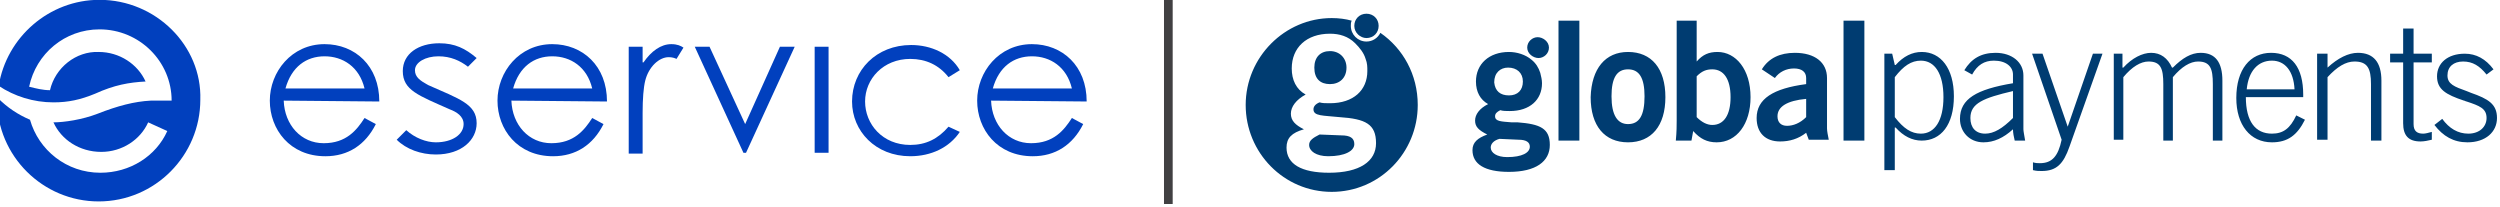 <svg width="205" height="17" viewBox="0 0 205 17" fill="none" xmlns="http://www.w3.org/2000/svg">
<g clip-path="url(#clip0_153_116190)">
<path d="M112.05 3.12C112.62 3.12 113.048 2.693 113.048 2.123C113.048 1.553 112.62 1.125 112.05 1.125C111.48 1.125 111.053 1.553 111.053 2.123C111.053 2.693 111.552 3.12 112.05 3.12Z" fill="#003C71"/>
<path d="M109.058 6.897C109.842 6.897 110.412 6.398 110.412 5.543C110.412 4.76 109.842 4.19 109.058 4.19C108.274 4.19 107.775 4.688 107.775 5.543C107.775 6.47 108.274 6.897 109.058 6.897Z" fill="#003C71"/>
<path d="M109.986 11.101L108.204 11.03C107.634 11.315 107.349 11.529 107.349 11.885C107.349 12.384 107.919 12.811 108.917 12.811C110.271 12.811 111.054 12.384 111.054 11.814C111.054 11.315 110.698 11.101 109.986 11.101Z" fill="#003C71"/>
<path d="M113.191 2.693C112.977 3.121 112.55 3.406 112.051 3.406C111.338 3.406 110.768 2.836 110.768 2.123C110.768 1.98 110.768 1.838 110.84 1.695C110.341 1.553 109.771 1.482 109.201 1.482C105.353 1.482 102.146 4.688 102.146 8.607C102.146 12.526 105.282 15.733 109.201 15.733C113.12 15.733 116.255 12.526 116.255 8.607C116.255 6.113 115.044 3.976 113.191 2.693ZM108.987 14.165C106.707 14.165 105.495 13.453 105.495 12.099C105.495 11.315 105.923 10.887 106.921 10.602C106.208 10.246 105.852 9.89 105.852 9.32C105.852 8.75 106.279 8.18 107.063 7.752C106.279 7.325 105.923 6.541 105.923 5.614C105.923 3.904 107.134 2.764 109.058 2.764C109.842 2.764 110.555 2.978 111.125 3.548C111.481 3.904 111.837 4.332 111.98 4.831C112.122 5.187 112.122 5.472 112.122 5.828C112.122 7.396 110.982 8.465 109.058 8.465C108.702 8.465 108.417 8.465 108.203 8.393C107.847 8.536 107.704 8.75 107.704 8.963C107.704 9.533 108.488 9.462 109.842 9.605C111.98 9.747 112.835 10.175 112.835 11.742C112.835 13.239 111.481 14.165 108.987 14.165Z" fill="#003C71"/>
<path fill-rule="evenodd" clip-rule="evenodd" d="M129.508 11.529H127.797V1.695H129.508V11.529ZM127.014 3.904C127.014 4.403 126.586 4.759 126.159 4.759C125.731 4.759 125.232 4.403 125.232 3.904C125.232 3.406 125.66 3.049 126.087 3.049C126.515 3.049 127.014 3.406 127.014 3.904ZM123.736 7.823C124.448 7.823 124.876 7.396 124.876 6.683C124.876 5.971 124.377 5.543 123.665 5.543C123.023 5.543 122.525 5.971 122.525 6.755C122.596 7.467 123.023 7.823 123.736 7.823ZM122.24 12.099C122.24 12.526 122.738 12.882 123.593 12.882C124.805 12.882 125.446 12.526 125.446 12.027C125.446 11.671 125.161 11.457 124.52 11.457L122.952 11.386C122.453 11.529 122.24 11.814 122.24 12.099ZM120.957 9.89C120.957 9.391 121.313 8.892 122.026 8.536C121.384 8.18 121.028 7.538 121.028 6.683C121.028 5.258 122.097 4.261 123.736 4.261C124.377 4.261 125.09 4.474 125.589 4.902C125.945 5.187 126.159 5.543 126.301 5.971C126.372 6.256 126.444 6.541 126.444 6.826C126.444 8.18 125.446 9.106 123.807 9.106C123.522 9.106 123.237 9.106 123.023 9.035C122.738 9.177 122.596 9.32 122.596 9.533C122.596 9.961 123.095 9.961 123.95 10.032C124.092 10.032 124.306 10.032 124.448 10.032C126.301 10.175 127.085 10.531 127.085 11.885C127.085 13.239 125.945 14.094 123.736 14.094C121.741 14.094 120.743 13.453 120.743 12.312C120.743 11.671 121.171 11.315 121.955 11.03C121.242 10.674 120.957 10.389 120.957 9.89ZM133.498 10.175C134.424 10.175 134.852 9.462 134.852 7.895C134.852 6.398 134.424 5.686 133.498 5.686C132.572 5.686 132.144 6.398 132.144 7.895C132.144 9.462 132.643 10.175 133.498 10.175ZM133.498 4.261C135.422 4.261 136.562 5.614 136.562 7.966C136.562 10.317 135.422 11.671 133.498 11.671C131.574 11.671 130.434 10.317 130.434 7.966C130.505 5.614 131.645 4.261 133.498 4.261ZM141.906 7.966C141.906 9.462 141.336 10.246 140.41 10.246C139.982 10.246 139.555 10.032 139.127 9.605V6.256C139.555 5.828 139.911 5.686 140.41 5.686C141.336 5.686 141.906 6.47 141.906 7.966ZM137.488 1.695V9.89C137.488 10.246 137.488 10.816 137.417 11.529H138.699L138.842 10.745C139.412 11.386 139.982 11.671 140.766 11.671C142.405 11.671 143.545 10.175 143.545 7.966C143.545 5.686 142.333 4.261 140.837 4.261C140.125 4.261 139.626 4.474 139.127 5.044V1.695H137.488ZM145.754 9.533C145.754 10.032 146.039 10.317 146.538 10.317C147.036 10.317 147.606 10.104 148.105 9.605V8.108C146.538 8.251 145.754 8.75 145.754 9.533ZM148.105 10.887C147.464 11.386 146.751 11.6 145.968 11.6C144.756 11.6 144.044 10.887 144.044 9.676C144.044 8.108 145.397 7.253 148.105 6.897V6.398C148.105 5.899 147.749 5.614 147.108 5.614C146.466 5.614 145.896 5.899 145.54 6.398L144.471 5.686C145.041 4.759 145.968 4.332 147.179 4.332C148.818 4.332 149.815 5.116 149.815 6.398V10.531C149.815 10.745 149.887 11.101 149.958 11.457H148.319L148.105 10.887ZM152.879 11.529H151.169V1.695H152.879V11.529ZM155.373 9.605C156.086 10.531 156.727 10.959 157.511 10.959C158.651 10.959 159.363 9.89 159.363 7.966C159.363 6.042 158.651 4.973 157.511 4.973C156.727 4.973 156.086 5.401 155.373 6.327V9.605ZM154.518 4.403H155.159L155.373 5.329H155.444C156.086 4.617 156.798 4.261 157.582 4.261C159.15 4.261 160.219 5.614 160.219 7.895C160.219 10.246 159.15 11.529 157.582 11.529C156.798 11.529 156.086 11.172 155.444 10.46H155.373V13.951H154.518V4.403ZM161.572 9.676C161.572 8.465 162.641 8.037 165.064 7.467V9.676C164.209 10.531 163.496 10.959 162.784 10.959C162 10.959 161.572 10.46 161.572 9.676ZM162.641 11.671C163.496 11.671 164.28 11.315 165.064 10.602C165.064 10.887 165.135 11.244 165.206 11.529H166.062C165.99 11.101 165.919 10.745 165.919 10.602V6.184C165.919 5.116 164.993 4.332 163.639 4.332C162.427 4.332 161.644 4.831 161.074 5.757L161.715 6.113C162.142 5.329 162.712 4.973 163.496 4.973C164.494 4.973 165.064 5.472 165.064 6.113V6.826C162.071 7.325 160.717 8.108 160.717 9.747C160.717 10.816 161.501 11.671 162.641 11.671ZM166.632 4.403H167.487L169.553 10.389L171.619 4.403H172.403L169.696 12.027C169.197 13.453 168.627 14.023 167.415 14.023C167.202 14.023 166.988 14.023 166.703 13.951V13.31C166.917 13.381 167.13 13.381 167.273 13.381C168.27 13.381 168.769 12.811 169.054 11.457L166.632 4.403ZM174.113 4.403H173.33V11.457H174.113V6.327C174.826 5.472 175.538 5.044 176.18 5.044C177.177 5.044 177.391 5.614 177.391 6.897V11.529H178.175V6.327C178.887 5.472 179.6 5.044 180.241 5.044C181.239 5.044 181.453 5.614 181.453 6.897V11.529H182.236V6.612C182.236 5.116 181.666 4.332 180.455 4.332C179.671 4.332 178.959 4.759 178.175 5.543H178.104C177.747 4.759 177.177 4.332 176.394 4.332C175.681 4.332 174.826 4.759 174.113 5.543H174.042V4.403H174.113ZM186.298 4.973C185.158 4.973 184.374 5.828 184.232 7.325H188.151C188.079 5.828 187.367 4.973 186.298 4.973ZM189.006 9.818C188.364 11.101 187.581 11.671 186.298 11.671C184.517 11.671 183.377 10.246 183.377 8.037C183.377 5.686 184.517 4.332 186.227 4.332C187.937 4.332 188.863 5.543 188.863 7.752V7.966H184.16C184.16 9.961 184.944 10.959 186.298 10.959C187.224 10.959 187.794 10.531 188.293 9.462L189.006 9.818ZM190.858 4.403H190.003V11.457H190.858V6.327C191.642 5.472 192.355 5.044 193.067 5.044C194.136 5.044 194.421 5.614 194.421 6.897V11.529H195.276V6.612C195.276 5.116 194.635 4.332 193.352 4.332C192.568 4.332 191.713 4.759 190.858 5.543V4.403ZM198.696 10.959C198.91 10.959 199.124 10.887 199.409 10.816V11.457C199.124 11.529 198.768 11.6 198.483 11.6C197.485 11.6 197.058 11.101 197.058 10.104V5.116H195.989V4.403H197.058V2.337H197.913V4.403H199.409V5.116H197.913V10.175C197.913 10.745 198.198 10.959 198.696 10.959ZM203.898 9.676C203.898 10.389 203.328 10.959 202.402 10.959C201.547 10.959 200.834 10.531 200.264 9.747L199.623 10.246C200.335 11.172 201.19 11.671 202.33 11.671C203.827 11.671 204.753 10.816 204.753 9.676C204.753 8.536 204.041 8.108 202.615 7.61C202.473 7.538 202.402 7.538 202.259 7.467C201.262 7.111 200.692 6.897 200.692 6.184C200.692 5.472 201.19 5.044 201.974 5.044C202.758 5.044 203.328 5.401 203.898 6.113L204.468 5.686C203.827 4.831 203.043 4.403 202.117 4.403C200.692 4.403 199.836 5.187 199.836 6.256C199.836 7.325 200.549 7.752 202.045 8.251C202.117 8.251 202.188 8.322 202.259 8.322C203.328 8.678 203.898 8.892 203.898 9.676Z" fill="#003C71"/>
<path d="M29.892 7.254C29.464 5.473 28.11 4.617 26.614 4.617C25.118 4.617 23.906 5.473 23.408 7.254H29.892ZM23.265 8.251C23.336 10.247 24.69 11.743 26.543 11.743C28.395 11.743 29.25 10.674 29.892 9.677L30.818 10.175C29.963 11.885 28.538 12.812 26.685 12.812C23.764 12.812 22.125 10.603 22.125 8.251C22.125 5.9 23.906 3.62 26.614 3.62C29.108 3.62 31.103 5.401 31.103 8.323L23.265 8.251Z" fill="#0140BE"/>
<path d="M48.561 7.254C48.134 5.473 46.78 4.617 45.283 4.617C43.787 4.617 42.576 5.473 42.077 7.254H48.561ZM41.934 8.251C42.006 10.247 43.36 11.743 45.212 11.743C47.065 11.743 47.92 10.674 48.561 9.677L49.488 10.175C48.633 11.885 47.207 12.812 45.355 12.812C42.433 12.812 40.794 10.603 40.794 8.251C40.794 5.9 42.576 3.62 45.283 3.62C47.777 3.62 49.773 5.401 49.773 8.323L41.934 8.251Z" fill="#0140BE"/>
<path d="M56.971 3.833H58.182L61.103 10.175L63.954 3.833H65.165L61.175 12.527H60.961L56.971 3.833Z" fill="#0140BE"/>
<path d="M67.942 3.833H66.802V12.527H67.942V3.833Z" fill="#0140BE"/>
<path d="M78.704 10.816C77.849 12.099 76.352 12.811 74.642 12.811C71.792 12.811 69.868 10.745 69.868 8.322C69.868 5.757 71.863 3.691 74.713 3.691C76.352 3.691 77.92 4.403 78.704 5.757L77.778 6.327C76.994 5.33 75.925 4.831 74.642 4.831C72.433 4.831 70.937 6.47 70.937 8.322C70.937 10.175 72.362 11.885 74.642 11.885C75.925 11.885 76.922 11.386 77.778 10.389L78.704 10.816Z" fill="#0140BE"/>
<path d="M87.895 7.254C87.468 5.472 86.114 4.617 84.618 4.617C83.121 4.617 81.91 5.472 81.411 7.254H87.895ZM81.269 8.251C81.34 10.246 82.694 11.743 84.546 11.743C86.399 11.743 87.254 10.674 87.895 9.676L88.822 10.175C87.966 11.885 86.541 12.812 84.689 12.812C81.767 12.812 80.128 10.603 80.128 8.251C80.128 5.9 81.91 3.62 84.618 3.62C87.111 3.62 89.107 5.401 89.107 8.322L81.269 8.251Z" fill="#0140BE"/>
<path d="M33.314 10.674C34.026 11.315 34.953 11.671 35.736 11.671C37.09 11.671 38.016 11.03 38.016 10.175C38.016 9.534 37.446 9.178 36.876 8.964C34.311 7.824 33.029 7.396 33.029 5.829C33.029 4.404 34.311 3.548 36.021 3.548C37.304 3.548 38.159 3.976 39.085 4.76L38.373 5.472C37.731 4.974 36.948 4.617 35.95 4.617C34.881 4.617 34.026 5.116 34.026 5.757C34.026 6.327 34.454 6.612 35.095 6.969C37.66 8.109 39.085 8.536 39.085 10.104C39.085 11.458 37.874 12.669 35.736 12.669C34.525 12.669 33.314 12.242 32.53 11.458L33.314 10.674Z" fill="#0140BE"/>
<path d="M52.767 5.116C53.408 4.19 54.192 3.62 55.047 3.62C55.545 3.62 55.831 3.762 56.044 3.905L55.474 4.831C55.332 4.76 55.118 4.688 54.833 4.688C54.049 4.688 53.194 5.472 52.909 6.612C52.767 7.182 52.695 8.109 52.695 9.249V12.598H51.555V3.833H52.695V5.116H52.767Z" fill="#0140BE"/>
<path d="M8.16 -0.014C4.027 -0.014 0.536 3.05 -0.106 7.04C1.177 7.895 2.745 8.394 4.384 8.394C5.595 8.394 6.592 8.18 7.804 7.681C9.371 6.969 10.583 6.755 11.937 6.684C11.295 5.258 9.799 4.261 8.089 4.261C6.236 4.19 4.526 5.543 4.099 7.396C3.528 7.396 2.958 7.254 2.388 7.111C2.958 4.403 5.31 2.408 8.16 2.408C11.438 2.408 14.074 5.045 14.074 8.251C13.789 8.251 13.433 8.251 13.148 8.251C12.863 8.251 12.578 8.251 12.364 8.251C11.01 8.322 9.656 8.679 8.018 9.32C6.735 9.819 5.239 10.033 4.384 10.033C5.025 11.458 6.521 12.455 8.303 12.455C10.013 12.455 11.509 11.458 12.15 10.033L13.718 10.745C12.792 12.812 10.654 14.165 8.231 14.165C5.452 14.165 3.172 12.313 2.46 9.819C1.462 9.391 0.607 8.821 -0.177 8.037C-0.177 8.037 -0.177 8.037 -0.248 7.966C-0.248 8.037 -0.248 8.109 -0.248 8.18C-0.248 12.812 3.528 16.517 8.089 16.517C12.72 16.517 16.426 12.74 16.426 8.18C16.568 3.762 12.792 -0.014 8.16 -0.014Z" fill="#0140BE"/>
<path d="M95.804 -0.014V16.73" stroke="#414042" stroke-width="0.713" stroke-miterlimit="10"/>
</g>
<defs>
<clipPath id="clip0_153_116190">
<rect width="205" height="16.74" fill="white"/>
</clipPath>
</defs>
</svg>
